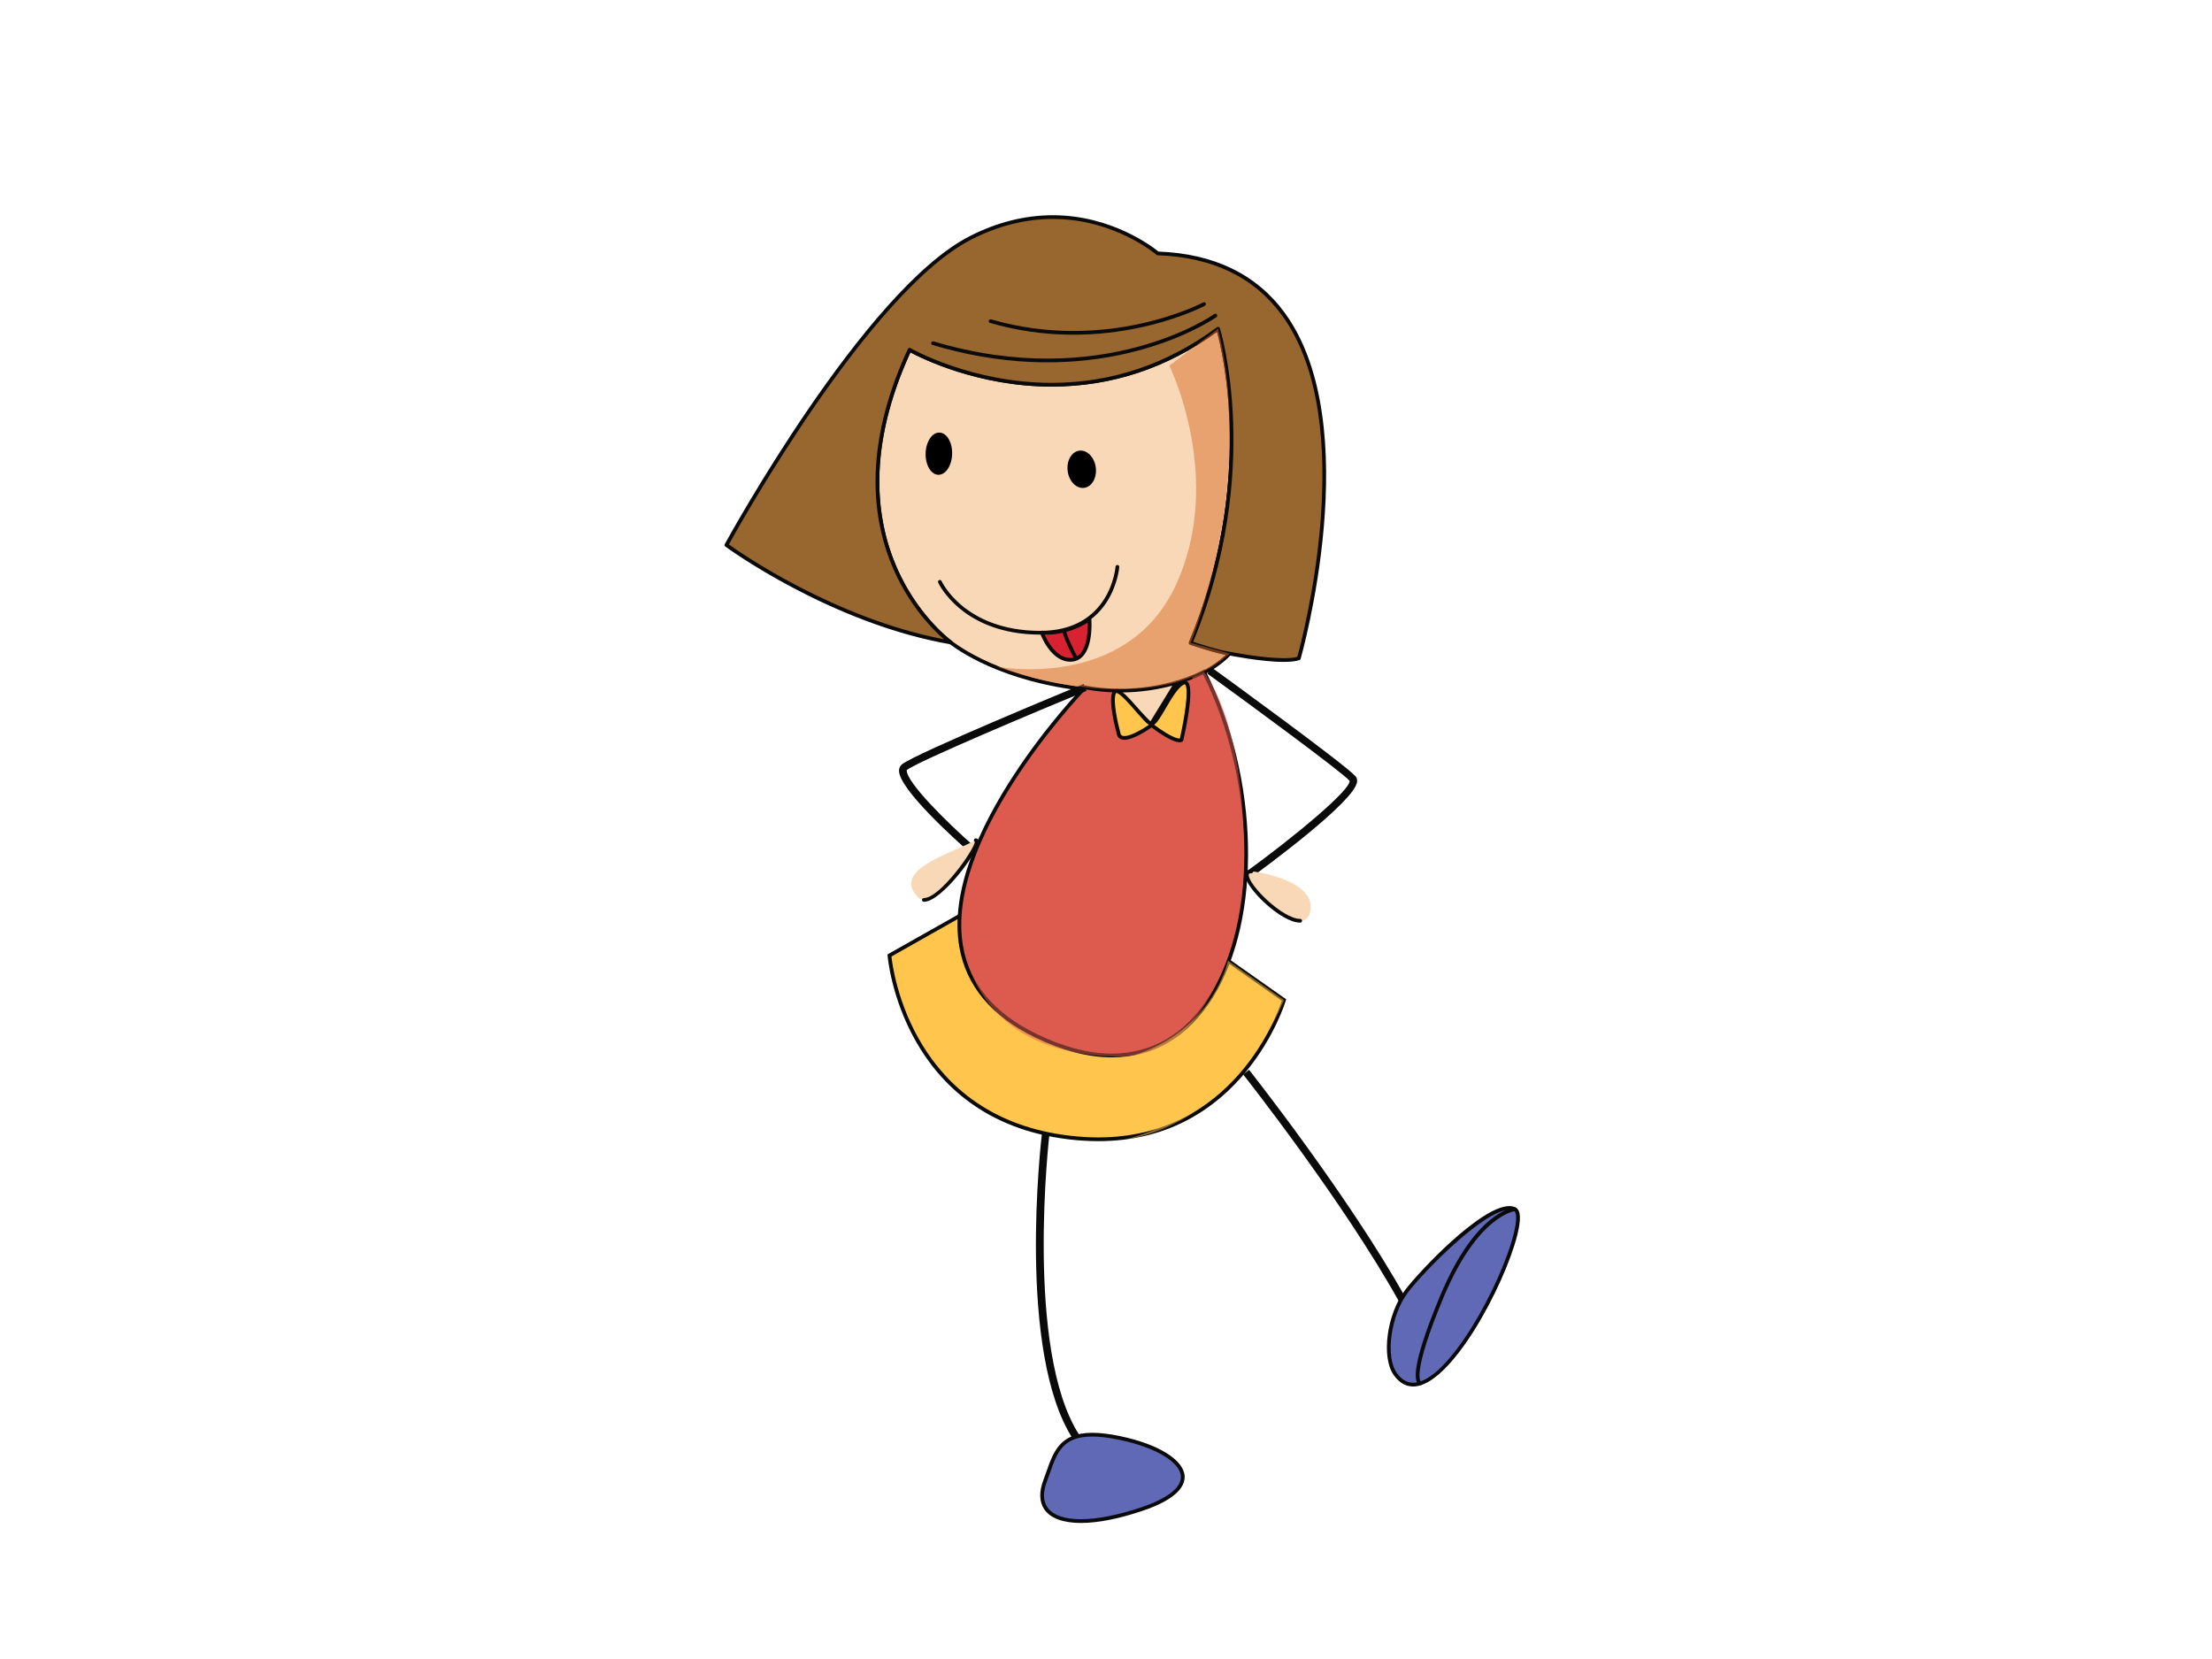 <?xml version="1.0" encoding="utf-8"?>
<!-- Generator: Adobe Illustrator 17.0.0, SVG Export Plug-In . SVG Version: 6.00 Build 0)  -->
<!DOCTYPE svg PUBLIC "-//W3C//DTD SVG 1.1//EN" "http://www.w3.org/Graphics/SVG/1.1/DTD/svg11.dtd">
<svg version="1.1" id="Layer_1" xmlns="http://www.w3.org/2000/svg" xmlns:xlink="http://www.w3.org/1999/xlink" x="0px" y="0px"
	 width="800px" height="600px" viewBox="0 0 800 600" enable-background="new 0 0 800 600" xml:space="preserve">
<g>
	<g>
		<g>
			<g>
				<path fill="#F9D8B7" d="M430.628,232.506c26.071-62.668,9.91-113.623,9.91-113.623c-54.829,40.608-111.58,7.616-111.58,7.616
					c-33.278,71.907,14.914,105.856,14.914,105.856c8.993,6.912,27.686,15.733,55.947,17.565
					c31.512,2.037,44.868-13.546,44.868-13.546C440.234,235.826,430.628,232.506,430.628,232.506z"/>
				<path fill="#0A0A0A" d="M405.429,250.777h-0.003c-1.853,0-3.754-0.067-5.647-0.181c-33.733-2.187-51.641-14.107-56.329-17.704
					c-0.461-0.331-48.239-35.076-15.113-106.681c0.081-0.169,0.229-0.307,0.416-0.356c0.181-0.06,0.386-0.036,0.545,0.049
					c0.217,0.138,21.943,12.564,50.988,12.564c0.006,0,0.006,0,0.006,0c21.681,0,41.817-6.767,59.843-20.126
					c0.172-0.126,0.404-0.169,0.608-0.096c0.211,0.066,0.376,0.229,0.44,0.439c0.163,0.512,15.824,51.546-9.651,113.419
					c2.263,0.753,9.581,3.151,13.242,3.615c0.241,0.024,0.455,0.193,0.542,0.416c0.091,0.235,0.048,0.5-0.114,0.687
					C444.711,237.393,432.924,250.777,405.429,250.777z M329.268,127.446c-32.043,70.092,14.519,104.018,15.001,104.367
					c4.628,3.549,22.254,15.269,55.595,17.433c1.874,0.121,3.739,0.181,5.562,0.181c22.72,0,34.658-9.575,37.857-12.588
					c-4.766-0.904-12.519-3.573-12.88-3.694c-0.175-0.054-0.316-0.193-0.394-0.361c-0.075-0.169-0.081-0.356-0.006-0.537
					c23.784-57.173,12.127-105.079,10.153-112.237c-18.063,13.142-38.204,19.807-59.864,19.807h-0.006
					C353.694,139.816,333.146,129.519,329.268,127.446z"/>
			</g>
			<g>
				<path fill="#98672F" d="M469.736,238.092c0,0,41.54-143.24-51.027-146.446c0,0-29.089-25.32-67.688-5.64
					c-38.599,19.692-88.303,111.111-88.303,111.111s37.243,27.598,81.153,35.239c0,0-48.192-33.949-14.914-105.856
					c0,0,56.752,32.992,111.58-7.616c0,0,16.161,50.954-9.91,113.623c0,0,9.606,3.32,14.059,3.869
					C444.687,236.375,463.367,240.171,469.736,238.092z"/>
				<path fill="#0A0A0A" d="M464.229,239.393L464.229,239.393c-8.002,0-19.563-2.332-19.681-2.35
					c-4.42-0.56-13.745-3.766-14.146-3.899c-0.175-0.054-0.316-0.193-0.394-0.361c-0.075-0.169-0.081-0.356-0.006-0.537
					c23.784-57.173,12.127-105.079,10.153-112.237c-18.065,13.148-38.204,19.807-59.864,19.807
					c-26.592,0-47.146-10.298-51.023-12.371c-31.319,68.507,12.458,102.469,14.896,104.289c0.247,0.097,0.418,0.344,0.418,0.621
					c0,0.379-0.331,0.741-0.69,0.681c-0.057-0.012-0.099,0-0.141-0.012c-43.561-7.58-81.066-35.088-81.436-35.36
					c-0.274-0.199-0.358-0.572-0.199-0.861c0.503-0.928,50.252-91.834,88.595-111.393c9.846-5.026,19.958-7.569,30.054-7.569
					c21.482,0,36.369,11.636,38.204,13.142c20.123,0.747,35.492,8.201,45.7,22.175c29.728,40.669,5.968,124.283,5.724,125.121
					c-0.067,0.217-0.232,0.386-0.446,0.458C468.619,239.171,466.694,239.393,464.229,239.393z M431.532,232.102
					c2.263,0.753,9.581,3.151,13.242,3.615c0.163,0.024,11.591,2.32,19.455,2.32l0,0c2.109,0,3.772-0.163,4.956-0.482
					c1.651-5.978,22.741-84.814-5.619-123.608c-9.984-13.661-25.088-20.94-44.88-21.627c-0.16-0.006-0.307-0.054-0.422-0.169
					c-0.154-0.12-15.176-12.962-37.498-12.962c-9.876,0-19.783,2.501-29.433,7.424c-36.472,18.601-83.621,102.861-87.73,110.303
					c4.387,3.139,38.3,26.67,77.785,34.293c-8.934-7.761-42.097-42.211-13.049-105c0.081-0.169,0.229-0.307,0.416-0.356
					c0.181-0.06,0.386-0.036,0.545,0.049c0.217,0.138,21.949,12.564,50.993,12.564c21.678,0,41.813-6.767,59.843-20.126
					c0.172-0.126,0.404-0.169,0.608-0.096c0.211,0.066,0.376,0.229,0.44,0.439C441.346,119.196,457.007,170.229,431.532,232.102z"/>
			</g>
		</g>
		<g>
			<path d="M396.303,169.066c0.479,3.712-1.411,7.02-4.213,7.376c-2.802,0.362-5.471-2.356-5.95-6.08
				c-0.485-3.712,1.404-7.02,4.209-7.369C393.154,162.63,395.815,165.348,396.303,169.066z"/>
		</g>
		<g>
			<path d="M344.354,163.848c0.009,4.218-2.139,7.737-4.791,7.864c-2.645,0.12-4.796-3.194-4.806-7.418
				c-0.009-4.2,2.139-7.725,4.788-7.845C342.197,156.316,344.351,159.636,344.354,163.848z"/>
		</g>
		<g>
			<path fill="#0A0A0A" d="M366.345,228.668c-20.473-3.64-26.978-17.801-27.047-17.97c-0.154-0.337,0.006-0.735,0.352-0.885
				c0.334-0.144,0.738,0,0.892,0.349c0.078,0.181,8.238,17.842,35.42,18.005c25.649,0.157,27.465-22.971,27.481-23.205
				c0.024-0.368,0.352-0.651,0.723-0.633c0.355,0.03,0.663,0.35,0.632,0.723c-0.018,0.247-1.928,24.634-28.846,24.465
				C372.449,229.493,369.25,229.192,366.345,228.668L366.345,228.668z"/>
		</g>
		<g>
			<path fill="#D92231" d="M376.782,228.776c0,0,3.302,9.238,9.635,9.841c8.882,0.831,7.601-14.685,7.601-14.685
				S386.676,229.493,376.782,228.776z"/>
			<path fill="#0A0A0A" d="M387.095,239.315c-0.241,0-0.488-0.006-0.747-0.03c-6.68-0.639-10.066-9.889-10.208-10.281
				c-0.075-0.21-0.043-0.452,0.099-0.639c0.141-0.175,0.362-0.289,0.594-0.253c9.557,0.693,16.71-4.67,16.776-4.718
				c0.196-0.157,0.458-0.193,0.69-0.078c0.226,0.096,0.379,0.313,0.4,0.548c0.033,0.392,0.732,9.412-3.046,13.486
				C390.443,238.659,388.915,239.315,387.095,239.315z M377.819,229.511c1.021,2.308,4.01,7.978,8.665,8.418
				c1.741,0.175,3.079-0.325,4.166-1.494c2.624-2.82,2.8-8.737,2.748-11.262C391.112,226.619,385.284,229.692,377.819,229.511z"/>
		</g>
		<g>
			<path fill="#0A0A0A" d="M388.954,238.598c-0.205-0.03-0.391-0.168-0.488-0.349c-4.242-8.189-4.321-10.099-4.293-10.395
				c0.033-0.373,0.368-0.65,0.732-0.621c0.328,0.03,0.636,0.344,0.624,0.699c0.003,0.133,0.157,1.995,4.151,9.689
				c0.169,0.331,0.039,0.741-0.295,0.916C389.249,238.604,389.096,238.628,388.954,238.598L388.954,238.598z"/>
		</g>
		<g>
			<path fill="#FFC54D" d="M347.108,331.191l-25.423,14.365c0,0,4.26,58.788,65.233,65.862
				c60.972,7.081,77.453-49.731,77.453-49.731l-20.256-14.257L347.108,331.191z"/>
			<path fill="#0A0A0A" d="M397.182,412.715L397.182,412.715c-3.356,0-6.833-0.211-10.346-0.615
				c-60.831-7.074-65.793-65.899-65.833-66.495l-0.03-0.428l26.001-14.685l0.241,0.03l97.172,16.27l20.771,14.619l-0.135,0.452
				C464.876,362.375,449.661,412.715,397.182,412.715z M322.405,345.924c0.557,5.284,7.595,58.216,64.588,64.826
				c3.465,0.404,6.887,0.609,10.189,0.615c48.792,0,64.748-44.399,66.393-49.418l-19.726-13.878l-96.618-16.167L322.405,345.924z"/>
		</g>
		<g>
			<g>
				<path fill="#DD5B4E" d="M435.425,242.979c0,0-3.567,1.976-9.654,3.796l-10.298,13.48l-11.509-10.503
					c-3.649-0.067-7.493-0.386-11.516-1.145c0,0-89.104,91.273-17.896,125.934C445.763,409.196,469.51,310.86,435.425,242.979z"/>
				<path fill="#0A0A0A" d="M402.133,382.405L402.133,382.405c-8.608,0-17.988-2.447-27.882-7.261
					c-15.646-7.611-24.826-18.584-27.294-32.618c-7.105-40.457,44.48-93.858,45.001-94.389l0.256-0.271l0.362,0.078
					c3.678,0.693,7.408,1.061,11.397,1.127h0.259l11.148,10.19l9.978-13.07l0.214-0.06c5.93-1.777,9.485-3.718,9.524-3.742
					l0.618-0.349l0.319,0.626c19.397,38.632,20.545,89.375,2.676,118.046C429.863,374.903,417.218,382.405,402.133,382.405z
					 M392.684,249.336c-3.892,4.092-51.12,54.606-44.377,92.967c2.381,13.576,11.314,24.218,26.547,31.624
					c9.704,4.73,18.882,7.116,27.279,7.116c14.594,0,26.839-7.267,35.42-21.042c17.544-28.158,16.478-77.95-2.428-116.106
					c-1.266,0.633-4.372,2.079-8.943,3.465l-10.614,13.901l-11.874-10.835C399.855,250.337,396.245,249.981,392.684,249.336z"/>
			</g>
			<g>
				<path fill="#F9D8B7" d="M425.772,246.775c-5.48,1.639-13.015,3.133-21.807,2.977l12.527,12.521L425.772,246.775z"/>
				<path fill="#0A0A0A" d="M416.137,262.611c-0.172,0-0.331-0.06-0.461-0.181l-12.172-12.178c-0.208-0.193-0.281-0.488-0.172-0.753
					c0.105-0.259,0.355-0.47,0.642-0.428c9.187,0.181,16.879-1.53,21.6-2.941c0.283-0.078,0.591,0.024,0.757,0.259
					c0.172,0.247,0.165,0.566-0.015,0.795l-9.635,15.155c-0.117,0.157-0.955-1.422-1.142-1.404
					C415.513,260.936,416.154,262.611,416.137,262.611z M405.721,250.433l10.323,10.503l7.948-12.956
					C419.502,249.174,413.16,250.391,405.721,250.433z"/>
			</g>
		</g>
		<g>
			<path fill="#FFC54D" d="M404.485,264.943c0,0-3.073-11.082-1.536-14.462c1.528-3.404,10.856,10.401,13.23,11.275
				c2.383,0.879,7.384-13.1,11.847-14.824c4.459-1.73-0.744,20.693-0.744,20.693s-1.664,1.537-10.79-5.351
				C416.492,262.273,405.085,270.541,404.485,264.943z"/>
			<path fill="#0A0A0A" d="M426.64,268.45c-1.374,0-4.255-0.934-10.16-5.345c-1.504,1.055-6.665,4.459-9.825,4.459
				c-1.66,0-2.676-0.916-2.847-2.549c-0.304-1.055-3.07-11.31-1.483-14.812c0.272-0.608,0.763-0.934,1.383-0.934
				c1.756,0,4.374,2.85,8.165,7.201c1.789,2.055,3.818,4.387,4.546,4.652c0.732,0,2.717-3.404,4.037-5.664
				c2.232-3.832,4.772-8.172,7.321-9.166c0.76-0.295,1.464-0.115,1.938,0.476c2.293,2.856-1.072,18.005-1.768,21.012l-0.051,0.193
				l-0.151,0.151C427.616,268.239,427.299,268.45,426.64,268.45z M417.414,262.117c6.231,4.628,8.614,5.031,9.292,4.983
				c1.543-6.755,3.375-17.704,1.941-19.488c-0.172-0.205-0.172-0.139-0.38-0.048c-2.103,0.801-4.616,5.11-6.634,8.574
				C419.815,259.255,418.562,261.334,417.414,262.117z M403.709,250.62c-0.051,0-0.081,0-0.142,0.133
				c-1.178,2.597,0.738,10.997,1.573,14.01c0.126,1.066,0.557,1.446,1.515,1.446c2.402,0,6.737-2.621,8.831-4.049
				c-1.006-0.669-2.489-2.326-4.646-4.802C408.508,254.663,404.977,250.62,403.709,250.62z"/>
		</g>
		<g>
			<path fill="#0A0A0A" d="M350.25,307.853c-4.215-3.694-25.237-22.489-25.107-29.165c0.024-1.169,0.591-1.868,1.051-2.248
				c4.962-4.019,63.253-28.062,65.727-29.08l1.045,2.5c-16.785,6.906-61.183,25.538-65.049,28.671
				c-0.135,4.411,14.739,19.054,24.134,27.297L350.25,307.853L350.25,307.853z"/>
		</g>
		<g>
			<path fill="#0A0A0A" d="M451.454,318.091l-1.606-2.187c18.683-13.547,38.631-30.226,38.261-33.528
				c-3.034-3.32-34.986-26.815-51.452-38.752l1.609-2.176c1.955,1.416,47.87,34.727,51.952,39.277c0.331,0.362,0.702,1.018,0.594,2
				C490.055,289.77,457.893,313.433,451.454,318.091L451.454,318.091z"/>
		</g>
		<g>
			<path fill="#0A0A0A" d="M388.014,520.384c-20.289-31.461-11.549-107.447-11.163-110.664l2.703,0.313
				c-0.09,0.777-9.017,78.24,10.756,108.893L388.014,520.384L388.014,520.384z"/>
		</g>
		<g>
			<path fill="#0A0A0A" d="M505.891,470.563c-20.352-36.468-55.931-81.536-56.288-81.975l2.136-1.675
				c0.362,0.458,36.071,45.676,56.532,82.337L505.891,470.563L505.891,470.563z"/>
		</g>
		<g>
			<path fill="#5F69B5" d="M377.993,535.533c3.974-10.443,4.676-20.126,27.002-15.468c22.332,4.664,33.931,17.035,7.8,25.766
				C386.661,554.569,372.729,549.351,377.993,535.533z"/>
			<path fill="#0A0A0A" d="M390.933,550.803c-6.427,0-10.997-1.687-13.217-4.875c-1.862-2.682-1.989-6.357-0.359-10.642
				c0.401-1.055,0.771-2.104,1.127-3.122c2.531-7.189,4.914-13.974,16.529-13.974c2.892,0,6.201,0.391,10.123,1.211
				c13.811,2.893,22.952,8.551,23.305,14.42c0.202,3.362-2.32,8.28-15.432,12.66C404.44,549.345,397.011,550.803,390.933,550.803z
				 M395.013,519.541c-10.651,0-12.675,5.767-15.242,13.07c-0.362,1.036-0.736,2.085-1.136,3.145
				c-1.485,3.911-1.419,7.068,0.199,9.395c1.955,2.814,6.143,4.297,12.1,4.297c5.848,0,13.332-1.47,21.642-4.248
				c9.602-3.206,14.751-7.219,14.504-11.286c-0.305-5.17-9.235-10.479-22.224-13.184
				C401.027,519.933,397.806,519.541,395.013,519.541z"/>
		</g>
		<g>
			<g>
				<path fill="#5F69B5" d="M504.623,496.944c-4.374-6.122-2.365-21.374,4.008-29.858c6.369-8.484,31.368-33.907,39.264-29.75
					C555.786,441.488,520.082,518.577,504.623,496.944z"/>
				<path fill="#0A0A0A" d="M511.107,501.445c-2.727,0-5.095-1.392-7.038-4.11c-4.595-6.423-2.564-21.898,4.016-30.66
					c5.336-7.092,27.538-30.478,37.77-30.478c0.889,0,1.681,0.186,2.359,0.542c1.796,0.946,1.967,4.2,0.528,9.954
					C544.17,464.953,524.695,501.445,511.107,501.445z M545.855,437.566c-9.15,0-31.081,22.476-36.682,29.93
					c-6.165,8.207-8.226,23.139-3.998,29.051c1.681,2.357,3.673,3.544,5.932,3.544c12.513,0,31.772-35.565,36.315-53.721
					c1.389-5.55,0.994-7.99,0.151-8.436C547.102,437.686,546.527,437.566,545.855,437.566z"/>
			</g>
			<g>
				<path fill="#0A0A0A" d="M513.58,500.939c-0.19-0.03-0.639-0.175-1.003-0.79c-1.311-2.199-0.949-9.436,8.214-31.388
					c12.817-30.713,26.477-32.064,27.05-32.099c0.388-0.024,0.698,0.253,0.732,0.621c0.024,0.373-0.253,0.693-0.629,0.729
					c-0.136,0.012-13.45,1.446-25.893,31.274c-11.669,27.972-8.196,30.322-8.162,30.346c0.355,0.054,0.594,0.362,0.552,0.729
					c-0.043,0.368-0.434,0.621-0.811,0.584C513.617,500.945,513.601,500.939,513.58,500.939L513.58,500.939z"/>
			</g>
		</g>
		<g>
			<path fill="#F9D8B7" d="M332.35,324.786c5.924,5.519,26.21-24.525,19.617-20.548C345.372,308.227,321.395,314.596,332.35,324.786
				z"/>
			<path fill="#0A0A0A" d="M334.134,326.148c-0.371,0-0.675-0.307-0.675-0.681c0-0.374,0.304-0.675,0.675-0.675
				c5.842,0,18.065-17.324,18.448-20.313c-0.22-0.115-0.362-0.338-0.362-0.603c0-0.373,0.301-0.674,0.678-0.674
				c0.334,0,0.626,0.144,0.823,0.379c0.154,0.211,0.229,0.464,0.229,0.765C353.95,307.95,340.6,326.148,334.134,326.148z"/>
		</g>
		<g>
			<path fill="#F9D8B7" d="M453.62,315.235c0,0,23.302,3.121,20.135,14.92C470.589,341.953,442.225,313.216,453.62,315.235z"/>
			<path fill="#0A0A0A" d="M470.237,333.686c-7.135,0-19.976-12.835-19.979-17.24c-0.003-0.777,0.341-1.241,0.632-1.482
				c0.404-0.344,0.974-0.506,1.696-0.506c0.377,0,0.681,0.307,0.681,0.675c0,0.367-0.304,0.681-0.681,0.681
				c-0.383,0-0.671,0.066-0.819,0.187c-0.042,0.036-0.151,0.133-0.151,0.44l0,0c0.003,3.754,12.32,15.89,18.62,15.89
				c0.373,0,0.678,0.301,0.678,0.681C470.915,333.379,470.61,333.686,470.237,333.686z"/>
		</g>
	</g>
	<g opacity="0.5">
		<path fill="#DD5B4E" d="M431.147,244.973c0,0,34.576,92.798-18.671,116.166c-40.066,17.596-64.486-23.368-64.486-23.368
			s0.705,43.494,56.101,44.32c53.34,0.795,54.166-108.489,31.334-139.112L431.147,244.973z"/>
	</g>
	<g opacity="0.5">
		<path fill="#FFC54D" d="M405.787,382.851c0,0,19.599-3.839,25.116,9.051c5.513,12.883-23.456,20.09-23.456,20.09
			s36.833-3.519,56.923-50.303l-20.256-14.257C444.115,347.431,438.571,374.951,405.787,382.851z"/>
	</g>
	<g opacity="0.5">
		<path fill="#D76B2A" d="M422.913,132.236c0,0,20.232,41.157,2.223,79.608c-18.008,38.457-64.756,29.219-64.756,29.219
			s55.621,21.35,84.308-4.688l-14.059-3.869c0,0,23.612-56.697,9.91-113.623L422.913,132.236z"/>
	</g>
	<g>
		<path fill="#0A0A0A" d="M354.405,128.856c-5.508-0.982-11.226-2.32-17.146-4.092c-0.362-0.109-0.566-0.482-0.455-0.85
			c0.109-0.349,0.497-0.536,0.853-0.44c61.249,18.319,101.098-9.605,101.496-9.894c0.304-0.205,0.729-0.139,0.946,0.157
			c0.226,0.301,0.157,0.717-0.147,0.952C439.589,114.942,406.549,138.142,354.405,128.856L354.405,128.856z"/>
	</g>
	<g>
		<path fill="#0A0A0A" d="M369.162,119.383c-3.625-0.65-7.327-1.494-11.09-2.591c-0.365-0.096-0.57-0.476-0.464-0.837
			c0.106-0.356,0.491-0.561,0.844-0.452c41.952,12.178,76.341-5.935,76.688-6.128c0.328-0.169,0.744-0.054,0.919,0.271
			c0.181,0.325,0.057,0.735-0.274,0.922C435.467,110.742,406.468,126.03,369.162,119.383L369.162,119.383z"/>
	</g>
</g>
</svg>
